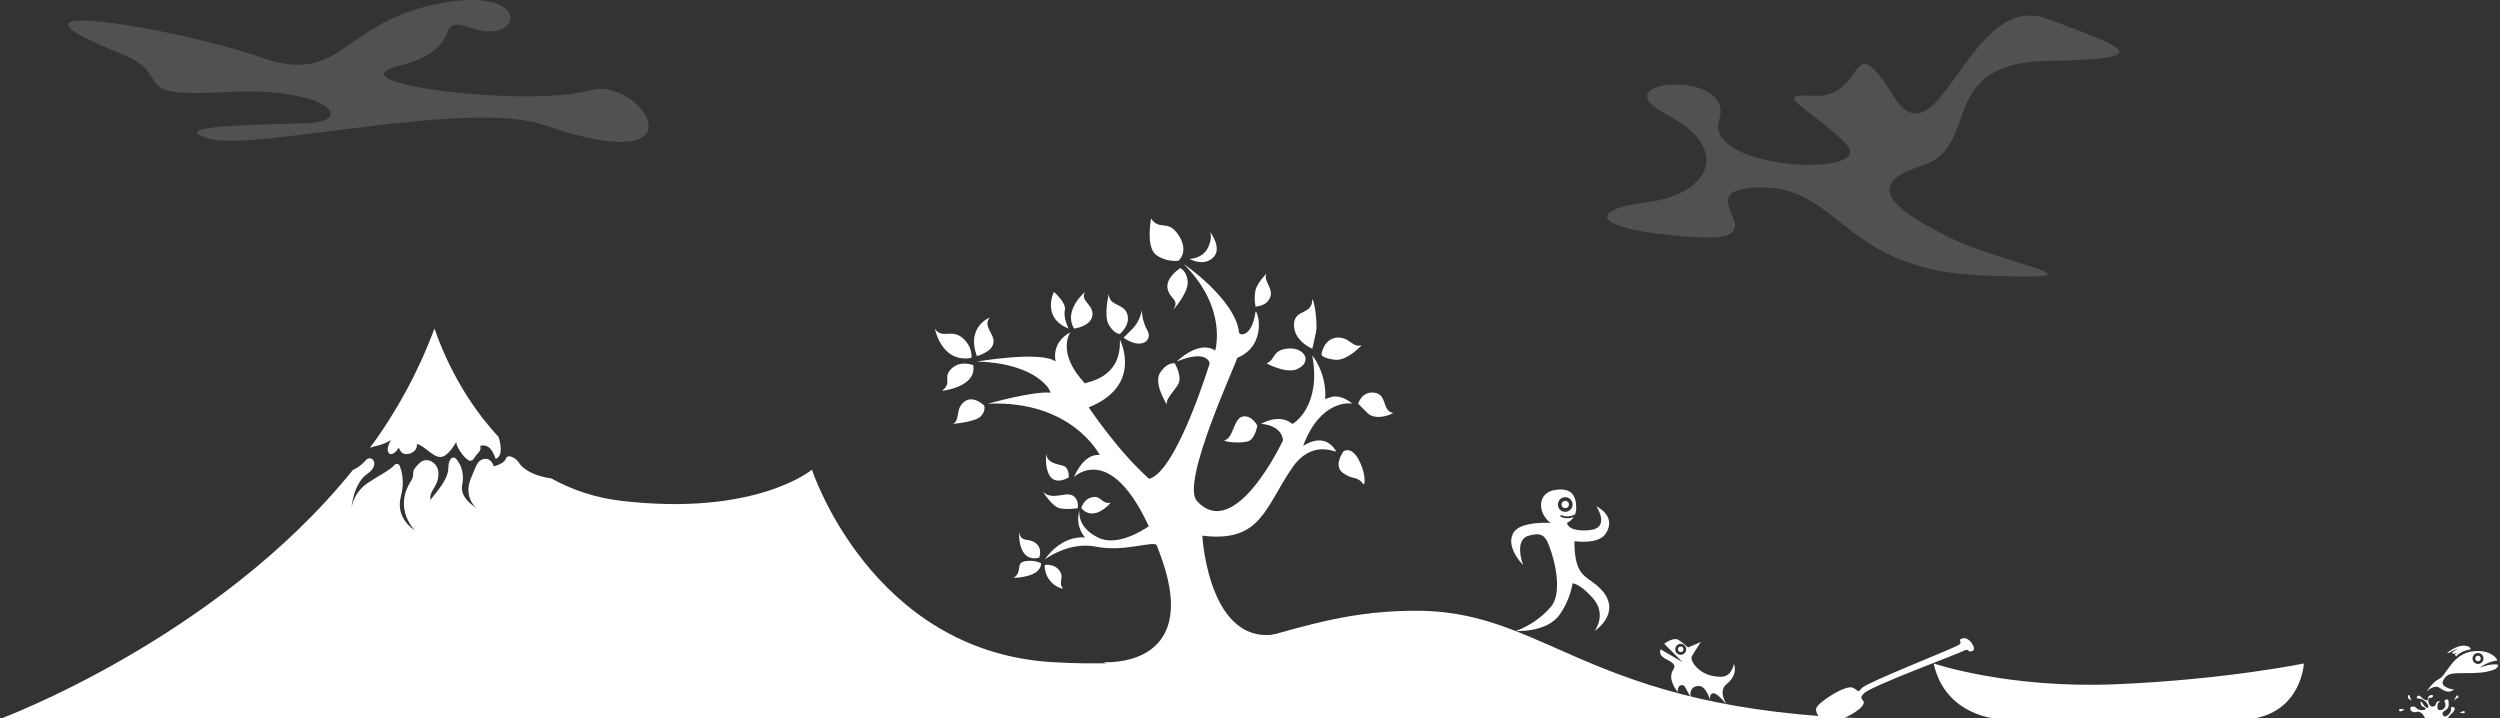 <svg xmlns="http://www.w3.org/2000/svg" width="1364" height="392" viewBox="0 0 1364 392">
  <rect x="0" y="0" width="1364" height="392" fill="#333333" stroke="none"/>
  <g fill="#FFF">
    <path d="M723 217.26C724 204.26 716 193.26 716 194.26 721 221.26 706 231.26 705 231.26 698 225.26 688 231.26 688 231.26 700 232.26 700 240.26 700 240.26 700 240.26 673.81 296.38 653 273.26 644 263.26 675 197.26 675 195.26 692 188.26 686 168.26 685 170.26 683 184.26 676 183.26 676 181.26 674 163.26 645 143.26 646 144.26 670 168.26 663 191.26 663 191.26 654 185.26 642 197.26 642 197.26 659 190.26 660 198.26 660 198.26 660 198.26 642 257.26 627 261.26 610 246.26 594 222.26 594 222.26 624 210.26 611 185.26 611 185.26 612 207.26 592 208.26 592 209.26 576 192.26 584 181.26 584 181.26 573 187.26 576 197.26 576 197.26 568 191.26 533 197.26 533 197.26 567 198.26 574 214.26 573 214.26 564 213.26 539 220.26 539 220.26 585 218.26 600 248.26 600 248.26 591 247.26 586 260.26 586 260.26 586 260.26 605.41 240.86 626.77 287.13 622.67 289.94 609.07 298.29 599 293.26 587 287.26 589 278.26 589 278.26 587.34 283.442 588.474 289.115 592 293.26 592 293.26 580 291.26 570 305.26 570 305.26 583 295.26 598 298.26 613 301.26 628.1 295.26 631 297.26 632 299.78 633 302.43 634 305.26 654.88 365.26 602 361.26 602 361.26 639.41 375.54 703.17 344.45 703 344.26 660 359.26 656 293.26 656 292.26 688 296.26 690.17 276.82 705 255.26 716 239.26 729 247.26 729 246.26 722 234.26 710 244.26 711 243.26 720.32 218.1 736.58 219.86 737.94 220.26 728 212.29 723 219.25 723 217.26zM631 297.11C630.996 297.153 630.996 297.197 631 297.24 630.996 297.197 630.996 297.153 631 297.11zM737.94 220.21L738 220.21C738.07 220.26 738 220.24 737.94 220.21zM733 246.26C733 246.26 727 254.26 733 258.26 739 262.26 740 259.26 744 264.26 745 264.26 745 257.26 741 250.26 737 243.26 733 246.26 733 246.26zM741 220.26C741 220.26 743 213.26 750 214.26 757 215.26 754 224.26 760 225.26 761 225.26 751 230.26 746 225.26L741 220.26zM716 190.26C716 190.26 706 186.26 706 177.26 706 168.26 716 172.26 716 163.26 717 163.26 719 176.26 718 181.26 717 186.26 716 190.26 716 190.26z"/>
    <path d="M686 232.26C686 232.26 683 226.26 678 227.26 673 228.26 673 239.26 668 240.26 668 241.26 679 242.26 682 240.26 685 238.26 686 232.26 686 232.26zM712 194.26C712 194.26 710 189.26 702 190.26 694 191.26 696 196.26 691 198.26 691 198.26 702 204.26 708 201.26 714 198.26 712 194.26 712 194.26zM721 193.26C721 193.26 722 185.26 729 184.26 736 183.26 738 190.26 743 188.26 743 188.26 735 197.26 728 196.26 720.46 195.18 721 193.26 721 193.26zM643 142.26C643 142.26 649 137.26 643 128.26 637 119.26 633 126.26 628 119.26 628 119.26 625 135.26 631 139.26 634.524 141.638 638.772 142.7 643 142.26zM685 167.26C685 167.26 691 167.26 693 162.26 695 157.26 689 153.26 691 149.26 691 149.26 686 154.26 685 158.26 684.438 161.234 684.438 164.286 685 167.26L685 167.26zM641 198.26C641 198.26 645 205.26 643 209.26 641 213.26 635 218.26 637 221.26 637 221.26 629 209.26 633 203.26 637 197.26 641 198.26 641 198.26zM649 141.26C649 141.26 656 141.26 659 135.26 662 129.26 660 126.26 660 126.26 660 126.26 668 136.26 661 141.26 656 145.26 649 141.26 649 141.26zM644 146.26C644 146.26 636 151.26 637 157.26 638 163.26 644 163.26 640 169.26 640 169.26 648 160.26 648 154.26 648 148.26 644 146.26 644 146.26zM611 182.26C611 182.26 617 177.26 615 171.26 613 165.26 605 167.26 605 160.26 605 160.26 602 172.26 605 177.26 608 182.26 611 182.26 611 182.26zM613 184.26L618 179.26C622 175.26 623 169.26 623 169.26 623.105 173.114 624.134 176.886 626 180.26 629.09 185.4 623 191.26 613 184.26zM586 179.26C586 179.26 595 178.26 596 172.26 597 166.26 589 164.26 592 159.26 592 159.26 580 169.26 586 179.26zM583 179.26C583 179.26 580 173.26 581 169.26 582 165.26 575 159.26 575 159.26 575 159.26 568 173.26 583 179.26zM533 194.26C533 194.26 541 192.26 542 187.26 543 182.26 536 178.26 540 173.26 540 173.26 527 178.26 533 194.26zM530 195.26C530 195.26 531 189.26 525 184.26 519 179.26 514 185.26 510 179.26 510 178.26 513 198.26 530 195.26zM531 199.26C531 199.26 524 196.26 519 201.26 514 206.26 520 208.26 514 213.26 514 213.26 533 211.26 531 199.26zM537 221.26C537 221.26 531 215.26 526 219.26 521 223.26 524 229.26 520 231.26 520 231.26 532 230.26 535 227.26 538 224.26 537 221.26 537 221.26zM583.1 260.53C583.1 260.53 583.54 255.16 580.1 254.14 576.66 253.12 571.28 252.67 570.76 247.6 570.74 247.6 568.7 268.12 583.1 260.53zM590 277.26C590 277.26 591 272.26 596 271.26 601 270.26 601 275.26 606 274.26 606 274.26 597 285.26 590 277.26zM588 277.26C588 277.26 589 272.26 585 270.26 581 268.26 574 273.26 569 268.26 569 268.26 574 276.26 578 277.26 582 278.26 588 277.26 588 277.26zM567 304.26C567 304.26 569 299.26 565 296.26 561 293.26 557 296.26 556 290.26 556 290.26 555 307.26 567 304.26zM568 307.26C565.171 306.021 562.032 305.672 559 306.26 554 307.26 558 312.26 553 315.26 553 315.26 568 315.26 568 307.26zM570 308.26C570 308.26 575 307.26 578 311.26 581 315.26 577 317.26 580 321.26 573.991 319.869 569.803 314.425 570 308.26L570 308.26z"/>
    <path d="M66 29.26C96.81 41.58 67.2 53.44 123 50.26 178.8 47.08 194.9 66.46 167 67.26 139.1 68.06 90.05 68.5 114 75.65 137.95 82.8 255.09 53.81 297 68.26 387 99.26 350 41.26 322 49.26 288.57 58.81 179.1 45.62 217.59 35.93 256.08 26.24 235 7.66 257 15.26 286 25.26 291.14-8.87 238 2.26 184.86 13.39 187 47.05 141.86 31.16 96.72 15.27-15.57-3.38 66 29.26zM989 52.26C965.45 50.69 988 59.26 1007 78.26 1026 97.26 929 93.26 938 65.26 947 37.26 872 43.26 909 62.26 946 81.26 932 106.26 899 110.26 866 114.26 867 125.26 922 129.26 977 133.26 916 103.26 960 102.26 1004 101.26 1005 147.26 1081 150.26 1157 153.26 1095 145.26 1063 129.26 1031 113.26 1017 100.26 1049 90.26 1081 80.26 1056 34.26 1117 33.26 1178 32.26 1160 26.26 1117 10.26 1074-5.74 1058 92.26 1033 52.26 1008 12.26 1019 54.26 989 52.26z" opacity=".15"/>
    <path d="M205.79,243.19 C208.445,242.547 210.99,241.513 213.34,240.12 C213.34,240.12 210.1,245.24 212.26,247.29 C214.42,249.34 217.65,244.22 217.65,244.22 C217.65,244.22 218.73,249.33 224.12,247.29 C228.43,245.29 227.35,242.17 227.35,242.17 C231.66,243.17 235.97,249.33 240.28,249.33 C244.59,249.33 248.91,241.15 248.91,241.15 C248.91,244.22 254.3,251.38 256.45,251.38 C258.6,251.38 258.61,249.38 260.76,247.29 C262.91,245.2 262,243.29 262,243.29 C263.726,242.706 265.632,243.088 267,244.29 C269.16,246.29 270.46,250.39 270.46,250.39 C274.8,248.74 272.93,241.28 272.04,238.39 C246.56,211.26 237.04,178.64 237.04,179.26 C228.401,202.503 216.546,224.42 201.82,244.37 C203.098,243.837 204.428,243.441 205.79,243.19 L205.79,243.19 Z"/>
    <path d="M775 333.26C702 332.26 673 367.26 574 361.26 475.18 355.26 443 256.26 443 256.26 443 256.26 412.56 281.86 339 273.26 325.568 271.726 312.571 267.56 300.75 261 292.97 260 285.75 256.81 283 252.25 281.77 250.25 277.08 247.18 276 250.25 275 253.16 269.39 254.44 269.39 254.44 269.39 254.44 268.31 250.35 265.08 250.35 260.63 250.35 259.69 254.44 257.53 259.56 252.14 270.82 259.69 276.96 259.69 276.96 259.69 276.96 250.69 271.78 252.14 264.68 253.77 256.92 250.46 252.11 248.75 250.23 248.088 249.499 246.963 249.433 246.22 250.08 245.41 250.85 244.6 252.38 244.6 255.47 244.6 262.71 234.89 271.85 234.89 272.87 233.82 267.75 239.21 265.7 239.21 258.54 239.301 255.884 237.981 253.378 235.74 251.95 233.626 250.583 230.854 250.826 229.01 252.54 222.82 258.37 227.35 257.54 224.12 262.63 214.54 277.79 226.27 289.25 226.27 289.25 226.27 289.25 215.49 283.11 218.73 270.82 220.8 262.94 219.33 257.17 218 254.04 217.763 253.535 217.286 253.184 216.733 253.107 216.18 253.03 215.626 253.238 215.26 253.66 212.57 256.73 206.49 259.53 200.4 263.66 195.882 266.78 192.783 271.562 191.78 276.96 191.78 276.96 192.86 263.66 200.4 258.54 207.94 253.42 202.56 247.28 199.32 251.37 197.426 253.537 195.095 255.278 192.48 256.48 118.26 348.55 0 392.26 0 392.26L1039 392.26C870 392.26 848 334.26 775 333.26zM1090.35 392.26C1090.35 392.26 1061.35 390.99 1055 361.96 1055 361.96 1095.4 375.84 1154.74 373.32 1214.08 370.8 1257 362 1257 362 1257 362 1255.74 388.51 1228 392.3L1090.35 392.26z"/>
    <circle cx="854" cy="275.26" r="2"/>
    <path d="M875 323.26C867 313.26 859 317.26 859 295.26 859 295.26 872 297.26 876 291.26 882.47 281.55 871 276.26 871 276.26 871 276.26 879 288.26 867 289.26 855 290.26 855 285.26 855 285.26 856.504 284.557 857.777 283.44 858.67 282.04L858.27 282.19C856.119 283.011 853.73 282.942 851.63 282 851.456 281.932 851.334 281.772 851.315 281.585 851.296 281.399 851.383 281.218 851.54 281.116 851.697 281.014 851.897 281.007 852.06 281.1 855.59 282.8 859.29 280.65 859.33 280.63L859.39 280.63C859.802 279.562 860.009 278.425 860 277.28 860 269.81 856.93 266.42 849.5 267.15 838 268.28 839 280.28 846 285.28 846 285.28 830 284.28 826 290.28 820.77 298.13 831 308.28 831 308.28 831 308.28 825.78 294.62 834 292.28 841 290.28 843 292.28 845 297.28 849 307.28 852.31 324.28 846 331.28 840.858 337.139 834.324 341.609 827 344.28 827 344.28 844 345.28 851 335.28 854.549 330.194 856.938 324.391 858 318.28 858 318.28 861.81 318.19 869 326.28 877 335.28 870 344.28 870 344.28 870 344.28 884 335.26 875 323.26zM850 275.26C850 273.051 851.791 271.26 854 271.26 856.209 271.26 858 273.051 858 275.26 858 277.469 856.209 279.26 854 279.26 851.791 279.26 850 277.469 850 275.26zM1071 348.26C1074.5 347.38 1079 354.26 1076 355.26 1073 356.26 1075 353.26 1071 355.26 1067 357.26 1021 374.26 1017 378.26 1013 382.26 1019 381.26 1016 385.26 1013 389.26 1000 395.26 997 394.26 994 393.26 990 389.26 991 386.26 992 383.26 1007 373.26 1011 375.26 1015 377.26 1013 378.26 1016 375.26 1019 372.26 1062 355.26 1068 352.26 1072 350.26 1067 349.26 1071 348.26zM915.45 377.77C915.497 377.938 915.557 378.102 915.63 378.26 915.75 378.26 915.66 378.08 915.45 377.77zM942 373.26C948.72 367.88 946 362.26 946 362.26 946 362.26 945 369.26 939 369.26 926.83 369.26 922 360.26 923 358.26 924 356.26 928 350.26 928 350.26L921 353.26C919.455 351.781 917.782 350.443 916 349.26 913 347.26 908 351.26 908 351.26L918 361.26 906 354.26C905.439 355.67 905.842 357.28 907 358.26 909 360.26 915.48 361.54 913 365.26 909.63 370.31 914.33 376.07 915.45 377.77 915.221 376.843 915.342 375.864 915.79 375.02 916.092 374.292 916.794 373.809 917.583 373.787 918.371 373.765 919.098 374.209 919.44 374.92L922.44 380.5C922.44 380.5 920.99 374.26 926.99 374.26 930.99 374.26 933.26 382.59 933.26 382.59 933.26 382.59 931.99 378.26 934.99 378.26 937.23 378.26 942.3 384.69 942.3 384.69 942.3 384.69 937 377.26 942 373.26zM917 357.26C915.343 357.26 914 355.917 914 354.26 914 352.603 915.343 351.26 917 351.26 918.657 351.26 920 352.603 920 354.26 920 355.917 918.657 357.26 917 357.26L917 357.26z"/>
    <circle cx="917" cy="354.26" r="1.5"/>
    <path d="M1323.31 392.26C1323.31 392.26 1321.38 387.45 1318.5 388.41 1315.62 389.37 1313.68 386 1316.09 385.52 1318.5 385.04 1318.01 387.45 1321.38 387.45 1324.75 387.45 1323.31 386 1321.86 385.52 1320.41 385.04 1320.42 381.67 1321.38 383.11 1322.34 384.55 1323.79 386.96 1324.75 386 1325.71 385.04 1322.83 381.19 1319.94 381.19 1317.05 381.19 1319.46 378.78 1320.42 379.75 1321.333 380.811 1322.489 381.634 1323.79 382.15 1325.23 382.63 1323.79 379.75 1326.2 379.26 1328.61 378.77 1327.2 381.19 1325.71 380.71 1324.22 380.23 1324.71 385.52 1327.16 385.52 1329.61 385.52 1328.6 382.63 1330.53 382.63 1332.46 382.63 1330.04 383.11 1330.04 384.08 1330.04 385.05 1329.04 387.45 1331.49 387.45 1332.495 387.393 1333.401 386.824 1333.888 385.943 1334.376 385.061 1334.376 383.992 1333.89 383.11 1332.89 381.67 1335.82 381.19 1335.82 382.11 1335.82 383.03 1336.82 385.96 1334.38 387.41 1331.94 388.86 1332.45 389.81 1333.38 390.77 1334.31 391.73 1337.71 388.85 1337.23 386.92 1336.75 384.99 1340.12 385.48 1339.16 387.41 1338.2 389.34 1336.27 390.29 1336.27 390.77 1336.27 391.25 1334.83 392.22 1333.38 392.22L1323.31 392.26zM1311.87 387.14C1311.87 387.14 1308.72 386.14 1308.93 387.57 1309.14 389 1311.87 387.14 1311.87 387.14zM1341.47 389.26C1341.47 389.26 1344.71 386.99 1344.77 388.51 1344.83 390.03 1342.64 388.3 1341.47 389.26zM1338.73 382.78C1338.73 382.78 1340.48 377.98 1341.14 379.78 1341.8 381.58 1340.22 380 1338.73 382.78zM1316 382.26C1315.398 381.665 1315.008 380.888 1314.89 380.05 1314.89 378.94 1313.42 378.94 1313.79 380.41 1314.16 381.88 1314.89 381.52 1316 382.26z"/>
    <circle cx="1352" cy="359.26" r="1.5"/>
    <path d="M1353,364.26 C1355.82,362.146 1359.136,360.793 1362.63,360.33 C1361.26,357.49 1356.99,354.67 1350,355.26 C1338,356.26 1335,368.26 1331,370.26 C1327,372.26 1324,377.26 1324,377.26 C1324,377.26 1328,373.26 1331,375.26 C1334,377.26 1336,378.26 1339,376.26 C1339,376.26 1331,375.26 1333,371.26 C1335,367.26 1337.79,367.26 1345,367.26 C1350,367.26 1356,367.26 1361,365.26 C1362.109,364.876 1362.909,363.902 1363.07,362.74 C1361.44,362.26 1358.44,362.28 1353,364.26 Z M1349,359.26 C1349,357.603 1350.343,356.26 1352,356.26 C1353.657,356.26 1355,357.603 1355,359.26 C1355,360.917 1353.657,362.26 1352,362.26 C1350.343,362.26 1349,360.917 1349,359.26 Z"/>
    <path d="M1344,352.26 C1340,352.26 1335,356.26 1335,356.26 C1335.476,356.153 1335.962,356.099 1336.45,356.1 C1336.45,356.1 1339,354.26 1341,354.26 C1341,354.26 1338.49,355.26 1337.75,356.26 L1337.75,356.26 C1338.186,356.362 1338.597,356.549 1338.96,356.81 C1339.473,356.423 1340.109,356.235 1340.75,356.28 C1340.234,356.493 1339.749,356.775 1339.31,357.12 C1339.627,357.444 1339.863,357.838 1340,358.27 C1340,358.27 1342,355.27 1348,354.27 C1348,354.26 1348,352.26 1344,352.26 Z"/>
  </g>
</svg>
